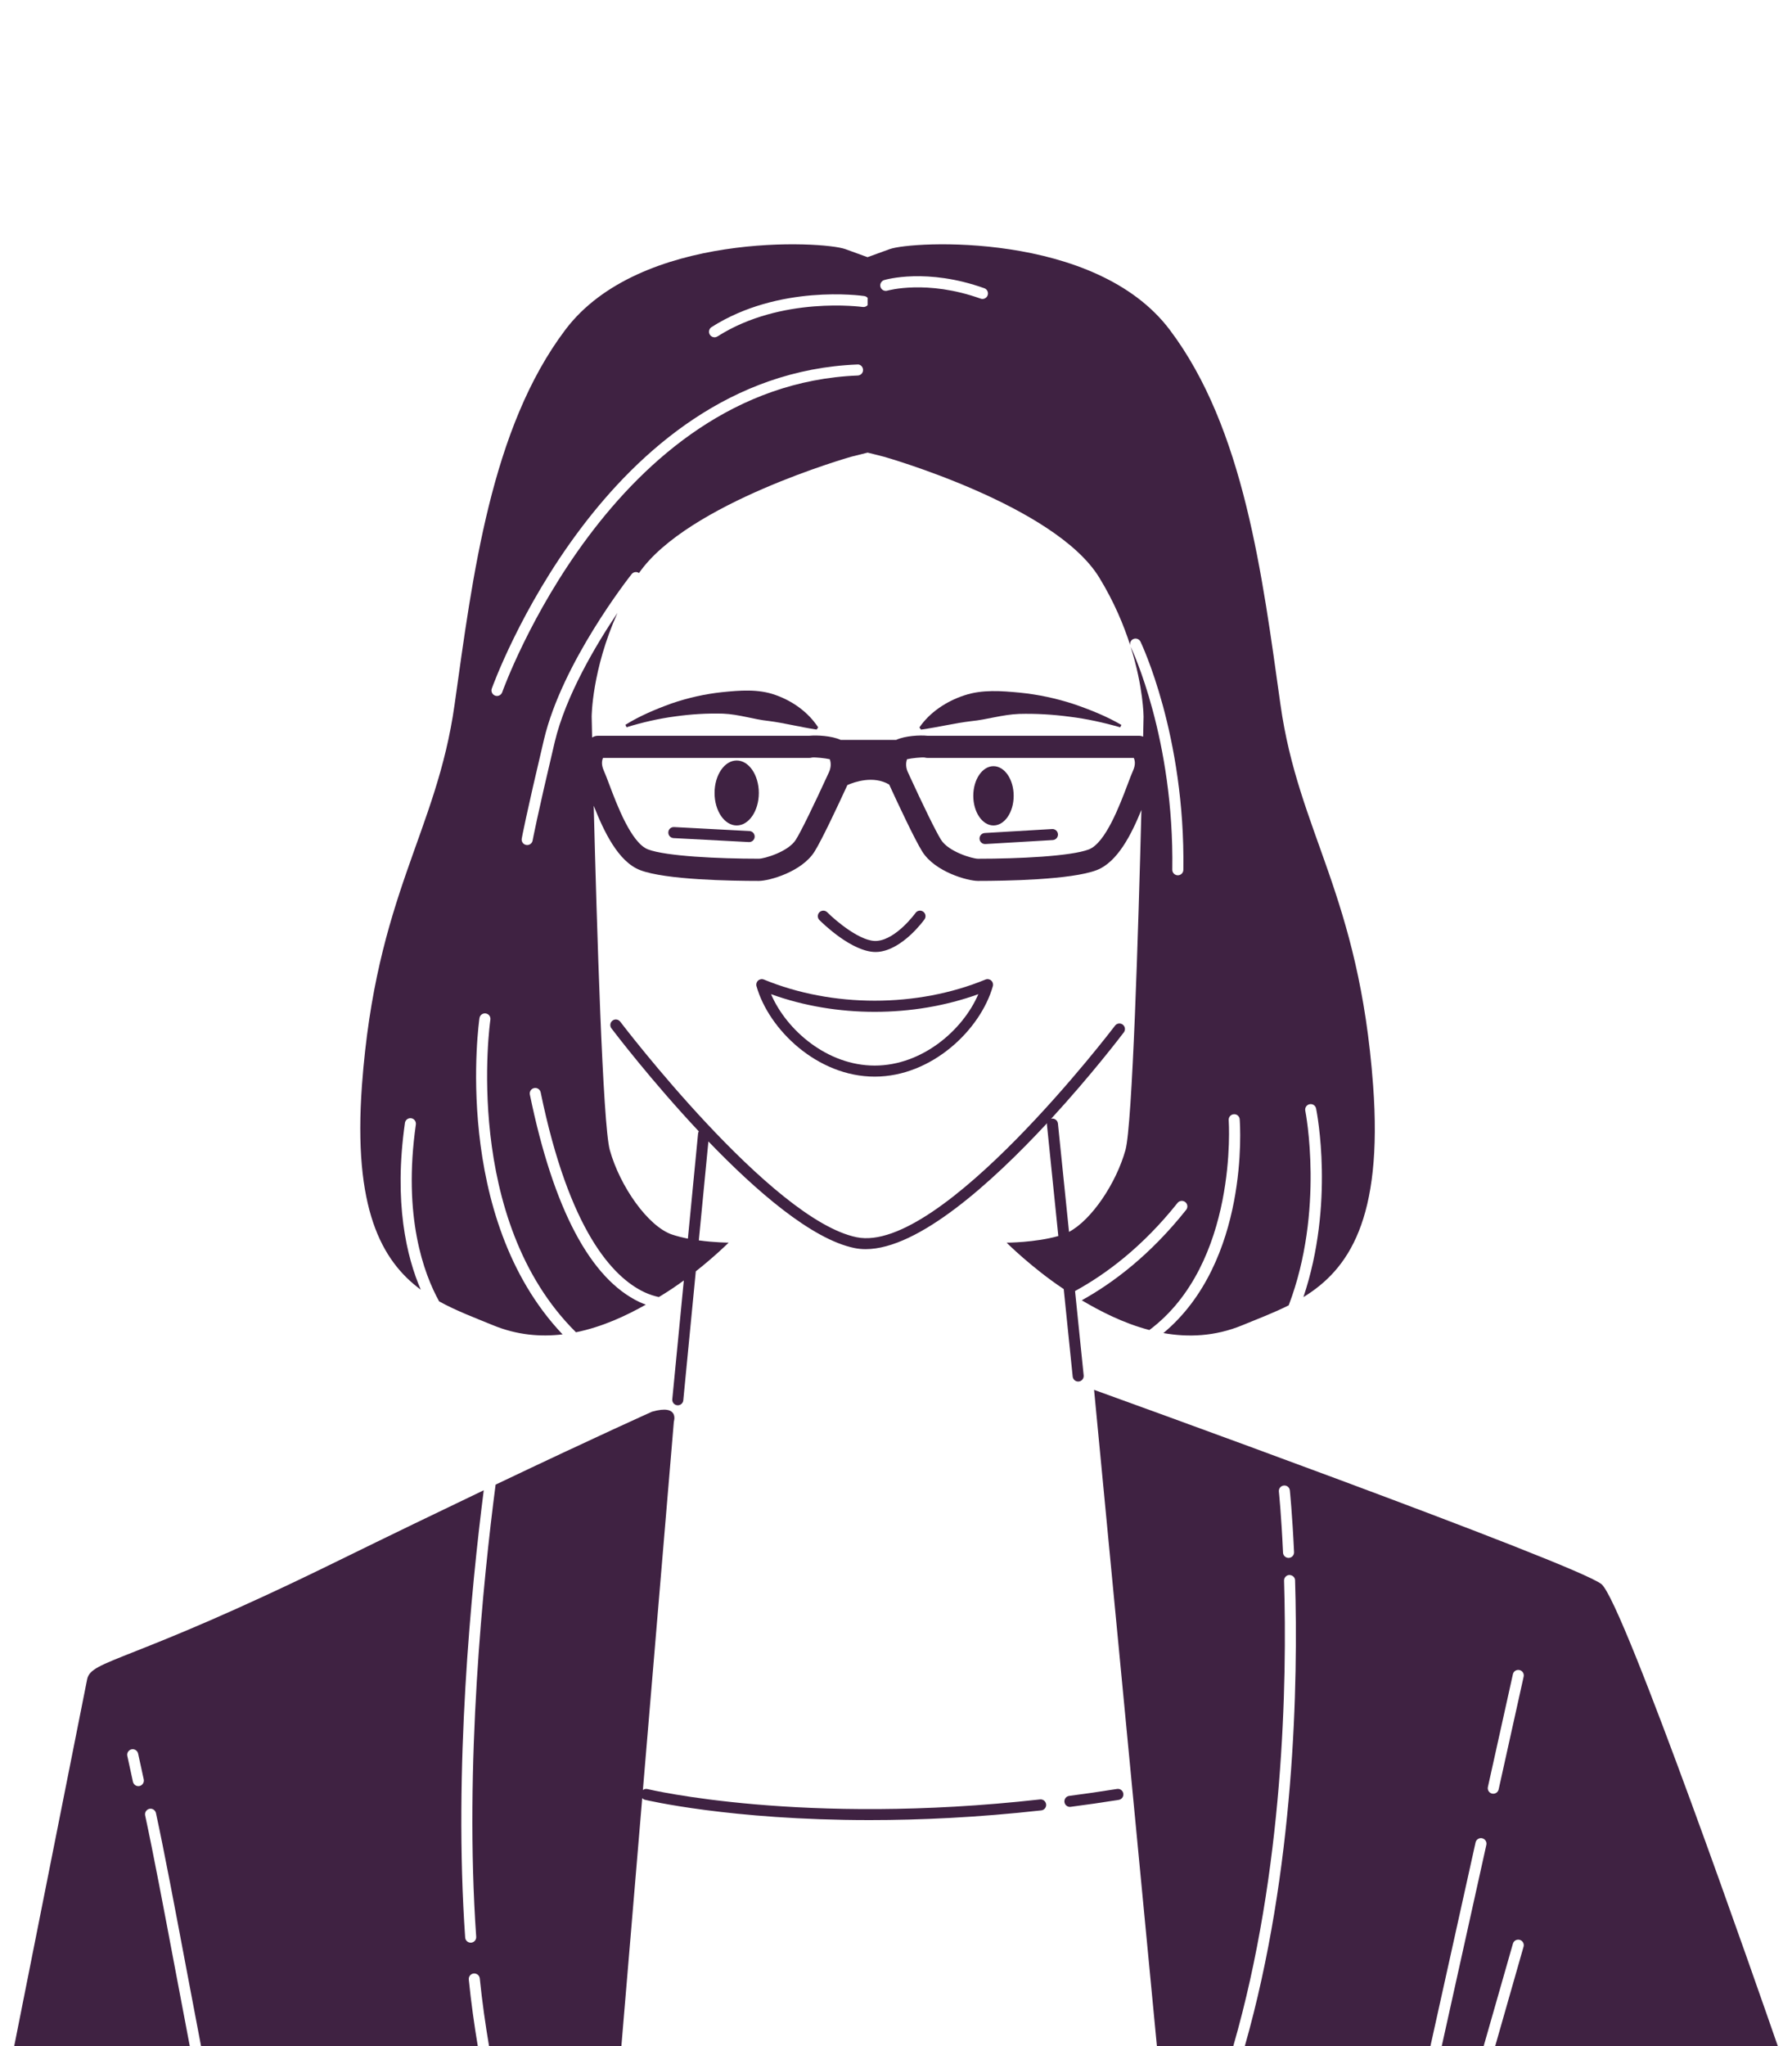 <?xml version="1.0" encoding="utf-8"?>
<!-- Generator: Adobe Illustrator 26.0.3, SVG Export Plug-In . SVG Version: 6.00 Build 0)  -->
<svg version="1.1" id="Layer_1" xmlns="http://www.w3.org/2000/svg" xmlns:xlink="http://www.w3.org/1999/xlink" x="0px" y="0px"
	 viewBox="0 0 600 684.79" style="enable-background:new 0 0 600 684.79;" xml:space="preserve">
<style type="text/css">
	.st0{fill:#3F2242;}
</style>
<g>
	<path class="st0" d="M293.2,318.6c0.28,0,0.56-0.01,0.84-0.04c8.17-0.74,15.2-10.47,15.5-10.88c0.59-0.83,0.4-1.98-0.43-2.58
		c-0.83-0.6-1.99-0.4-2.58,0.43c-0.06,0.09-6.35,8.76-12.83,9.35c-5.33,0.53-13.9-6.75-16.73-9.58c-0.72-0.72-1.89-0.72-2.61,0
		c-0.72,0.72-0.72,1.89,0,2.61C275.49,309.04,285.28,318.6,293.2,318.6z"/>
	<path class="st0" d="M325.16,241.35c5.29-0.51,10.47-2.22,16.08-2.43c5.56-0.15,11.22,0.18,16.9,0.94
		c5.69,0.7,11.36,1.94,16.93,3.55l0.41-0.8c-5.07-2.96-10.57-5.14-16.22-7.07c-5.69-1.83-11.63-3.12-17.76-3.73
		c-6.08-0.58-12.61-1.13-18.68,0.92c-6.02,1.99-11.52,5.67-14.99,10.72l0.54,0.73C314.71,243.26,319.78,241.99,325.16,241.35z"/>
	<path class="st0" d="M259.63,232.58c-5.79-2.08-12.03-1.52-17.82-0.94c-5.85,0.62-11.52,1.92-16.94,3.77
		c-5.4,1.96-10.64,4.16-15.48,7.16l0.39,0.81c5.31-1.63,10.72-2.88,16.15-3.6c5.41-0.77,10.82-1.1,16.12-0.95
		c5.36,0.21,10.3,1.94,15.34,2.46c5.13,0.65,9.97,1.94,16.02,2.87l0.52-0.74C270.62,238.33,265.37,234.6,259.63,232.58z"/>
	<path class="st0" d="M329.95,327.82c-22.91,9.44-51.28,9.43-74.18,0c-0.65-0.27-1.4-0.14-1.93,0.33c-0.53,0.47-0.74,1.2-0.55,1.88
		c4.12,14.56,20.42,30.28,39.57,30.28c19.15,0,35.45-15.72,39.57-30.28c0.19-0.68-0.02-1.41-0.55-1.88
		C331.36,327.68,330.61,327.55,329.95,327.82z M292.86,356.61c-15.82,0-29.51-11.8-34.7-23.9c21.79,7.89,47.61,7.89,69.41,0
		C322.37,344.81,308.69,356.61,292.86,356.61z"/>
	<path class="st0" d="M140.89,431.62c-4.74-10.98-9.12-29.16-5.31-55.82c0.14-1.01,1.08-1.71,2.09-1.57
		c1.01,0.14,1.71,1.08,1.57,2.09c-4.4,30.82,2.67,49.95,7.79,59.2c5.8,3.2,12.01,5.5,18.03,7.98c8.05,3.32,15.93,3.94,23.3,3.07
		c-37.31-39.35-27.94-105.12-27.82-105.86c0.15-1.01,1.09-1.71,2.1-1.55c1.01,0.15,1.7,1.09,1.55,2.1
		c-0.11,0.72-9.49,66.85,28.66,104.6c8.95-1.82,16.98-5.63,23.39-9.25c-0.69-0.26-1.37-0.51-2.08-0.84
		c-16.49-7.79-28.86-31.16-36.75-69.45c-0.21-1,0.44-1.98,1.44-2.18c1.01-0.2,1.98,0.44,2.18,1.44
		c9.52,46.21,24.13,61.86,34.71,66.86c1.7,0.8,3.29,1.28,4.84,1.64c0.38-0.23,0.77-0.46,1.13-0.68c2.53-1.55,4.97-3.21,7.25-4.88
		l-3.86,39.75c-0.1,1.02,0.64,1.92,1.66,2.02c0.06,0.01,0.12,0.01,0.18,0.01c0.94,0,1.75-0.71,1.84-1.67l4.19-43.16
		c6.54-5.16,11-9.61,11-9.61s-4.57-0.01-9.99-0.75l3.21-33.12c15.87,16.49,34.57,32.75,48.9,35.68c1.21,0.25,2.46,0.37,3.75,0.37
		c17.66,0,42.28-22.28,60.75-42.16c-0.03,0.17-0.07,0.33-0.05,0.51l3.81,37.26c-7.85,2.22-17.32,2.22-17.32,2.22
		s8.43,8.42,19.13,15.53l3,29.28c0.1,0.95,0.9,1.66,1.84,1.66c0.06,0,0.13,0,0.19-0.01c1.02-0.1,1.75-1.01,1.65-2.03l-2.89-28.24
		c10.31-5.63,22.55-14.72,34.31-29.48c0.63-0.8,1.8-0.93,2.6-0.29c0.8,0.64,0.93,1.8,0.29,2.6c-12.02,15.1-24.41,24.43-34.95,30.27
		c6.03,3.56,13.81,7.64,22.64,9.95c29.76-22.28,26.59-69.74,26.56-70.24c-0.08-1.02,0.69-1.9,1.7-1.98c1.01-0.1,1.9,0.68,1.98,1.7
		c0.16,2.07,3.22,47.55-25.55,71.54c8.24,1.46,17.21,1.17,26.4-2.61c5.18-2.13,10.49-4.13,15.56-6.68
		c12.07-31.75,5.63-64.76,5.55-65.12c-0.2-1,0.44-1.98,1.44-2.18c1.02-0.2,1.98,0.44,2.18,1.44c0.29,1.45,6.25,31.86-4.25,63.12
		c15.09-9.26,26.65-26.02,23.34-70.84c-4.72-64.07-24.95-84.3-31.02-127.47c-6.07-43.16-12.14-92.4-37.09-125.44
		c-24.95-33.05-86.33-29.68-93.75-26.98c-7.42,2.7-7.42,2.7-7.42,2.7s0,0-7.42-2.7s-68.79-6.07-93.75,26.98
		c-24.95,33.05-31.02,82.28-37.09,125.44c-6.07,43.16-26.3,63.4-31.02,127.47C118.19,404.36,127.66,421.86,140.89,431.62z
		 M357.93,412.27l-3.71-36.26c-0.1-1.02-1.04-1.75-2.03-1.65c-0.1,0.01-0.19,0.06-0.28,0.09c13.47-14.65,23.39-27.67,24.37-28.96
		c0.62-0.81,0.45-1.97-0.36-2.59c-0.82-0.62-1.98-0.46-2.59,0.36c-0.58,0.77-58.34,76.58-86.51,70.8
		c-28.65-5.86-78.65-71.48-79.15-72.14c-0.62-0.81-1.78-0.98-2.59-0.36c-0.81,0.62-0.97,1.78-0.36,2.59
		c1.02,1.35,13.38,17.56,29.25,34.47c-0.12,0.22-0.21,0.46-0.24,0.73l-3.41,35.17c-1.78-0.35-3.57-0.79-5.24-1.34
		c-8.09-2.7-17.54-16.19-20.91-28.33c-2.35-8.45-4.36-75.29-5.38-115.21c3.36,8.51,8.16,18.71,15.52,21.55
		c8.49,3.27,30.64,3.62,39.77,3.62c3.44,0,14.39-3.02,18.65-9.83c2.46-3.93,7.72-15.14,10.99-22.25c2.41-1.06,8.73-3.27,13.99-0.18
		c3.26,7.09,8.6,18.46,11.08,22.43c4.25,6.81,15.2,9.83,18.65,9.83c9.13,0,31.28-0.35,39.77-3.62c6.96-2.68,11.63-11.96,14.96-20.15
		c-1.02,40.06-3.02,105.47-5.34,113.82C373.73,395.98,365.52,408.24,357.93,412.27z M201.91,253.65h69.03c0.34,0,0.68-0.05,1-0.14
		c1.08-0.11,4.32,0.21,5.89,0.58c0.48,1.29,0.4,2.88-0.27,4.33c-5.32,11.59-9.36,19.84-11.1,22.61c-2.53,4.04-10.58,6.35-12.38,6.35
		c-13.37,0-31.12-0.82-37.12-3.12c-5.57-2.14-10.35-14.79-12.91-21.58c-0.73-1.94-1.36-3.61-1.89-4.8
		C201.26,255.87,201.53,254.47,201.91,253.65z M303.7,254.09c1.56-0.38,4.79-0.69,5.89-0.58c0.32,0.09,0.66,0.14,1,0.14h69.02
		c0.4,0.84,0.66,2.24-0.24,4.24c-0.53,1.19-1.16,2.85-1.89,4.8c-2.57,6.79-7.34,19.44-12.91,21.58c-6,2.31-23.74,3.12-37.12,3.12
		c-1.8,0-9.85-2.31-12.38-6.36c-1.73-2.77-5.78-11.02-11.1-22.61C303.3,256.97,303.21,255.38,303.7,254.09z M296.04,93.73
		c0.58-0.17,14.29-4.14,33.53,2.73c0.96,0.34,1.46,1.4,1.12,2.36c-0.27,0.76-0.98,1.23-1.74,1.23c-0.21,0-0.42-0.03-0.62-0.11
		c-18.03-6.44-31.1-2.7-31.23-2.67c-0.97,0.29-2.01-0.27-2.3-1.24C294.51,95.06,295.07,94.03,296.04,93.73z M295.9,152.83
		c0,0,57.33,16.19,72.16,40.47c4.96,8.11,8.23,15.97,10.43,22.87c-0.31-0.88,0.05-1.86,0.9-2.28c0.92-0.45,2.03-0.06,2.47,0.85
		c0.15,0.31,15.02,31.27,14.35,76.37c-0.01,1.01-0.84,1.82-1.85,1.82c-0.01,0-0.02,0-0.03,0c-1.02-0.02-1.84-0.86-1.82-1.88
		c0.65-43.73-13.52-73.75-13.95-74.63c4.3,13.63,4.33,23.4,4.33,23.4s-0.05,2.48-0.14,6.7c-0.43-0.17-0.89-0.28-1.36-0.28h-70.81v0
		c-2.55-0.26-7.47-0.03-10.52,1.37h-18.6c-3.05-1.39-7.97-1.62-10.52-1.37l-70.82,0c-0.67,0-1.3,0.23-1.87,0.57
		c-0.1-4.39-0.15-6.99-0.15-6.99s0.03-15.5,8.64-34.72c-7.17,10.67-17.32,27.69-21.01,43.24c-5.98,25.24-7.39,32.88-7.4,32.95
		c-0.16,0.89-0.94,1.52-1.82,1.52c-0.11,0-0.22-0.01-0.33-0.03c-1.01-0.18-1.67-1.14-1.49-2.15c0.05-0.3,1.43-7.76,7.44-33.14
		c6.09-25.73,28.4-54.15,29.35-55.35c0.6-0.76,1.67-0.9,2.47-0.37c16.23-23.43,71.15-38.95,71.15-38.95l5.4-1.35L295.9,152.83z
		 M238.25,109.46c22.58-14.36,50.01-10.55,51.17-10.38c0.44,0.06,0.8,0.3,1.08,0.6v2.44c-0.4,0.44-0.98,0.71-1.62,0.62
		c-0.27-0.03-27.26-3.77-48.65,9.85c-0.31,0.19-0.65,0.29-0.99,0.29c-0.61,0-1.21-0.3-1.56-0.86
		C237.14,111.15,237.39,110.01,238.25,109.46z M164.66,230.45c0.37-1.05,37.81-105.09,122.39-108.47c0.99-0.13,1.88,0.75,1.92,1.77
		c0.04,1.02-0.75,1.88-1.77,1.92c-82.1,3.28-118.69,104.97-119.05,106c-0.27,0.76-0.98,1.24-1.74,1.24c-0.2,0-0.41-0.03-0.61-0.1
		C164.83,232.47,164.33,231.42,164.66,230.45z"/>
	<path class="st0" d="M246.66,276.25c4.09,0,7.41-4.87,7.41-10.87s-3.32-10.87-7.41-10.87c-4.09,0-7.41,4.87-7.41,10.87
		S242.57,276.25,246.66,276.25z"/>
	<ellipse class="st0" cx="332.64" cy="266.33" rx="6.76" ry="9.92"/>
	<path class="st0" d="M225.52,280.48l25.22,1.33c0.03,0,0.07,0,0.1,0c0.98,0,1.79-0.77,1.84-1.75c0.05-1.02-0.73-1.89-1.75-1.94
		l-25.22-1.33c-1.07-0.06-1.89,0.73-1.94,1.75C223.72,279.56,224.5,280.43,225.52,280.48z"/>
	<path class="st0" d="M327.97,280.73c0.06,0.98,0.87,1.74,1.84,1.74c0.04,0,0.07,0,0.11,0l22.57-1.33c1.02-0.06,1.8-0.94,1.74-1.95
		c-0.06-1.02-0.96-1.8-1.95-1.74l-22.57,1.33C328.69,278.84,327.91,279.71,327.97,280.73z"/>
	<path class="st0" d="M500.61,684.79h94.65c-6.16-17.77-51.61-148.43-59.04-154.62c-7.96-6.64-169.9-65.04-169.9-65.04l21.04,219.66
		h25.56c16.96-58.83,18.03-122.02,17.01-155.8c-0.03-1.02,0.77-1.87,1.79-1.9c1.09,0.07,1.87,0.77,1.9,1.79
		c1.02,33.81-0.03,96.89-16.84,155.91h62.15l15.12-68.19c0.22-0.99,1.2-1.63,2.21-1.4c1,0.22,1.62,1.21,1.4,2.21l-14.94,67.39h14.03
		l9.81-34.33c0.28-0.99,1.31-1.54,2.29-1.27c0.98,0.28,1.55,1.31,1.27,2.29L500.61,684.79z M431.52,521.37c-0.03,0-0.06,0-0.09,0
		c-0.98,0-1.8-0.77-1.84-1.76c-0.59-12.7-1.38-20.36-1.39-20.43c-0.11-1.02,0.63-1.92,1.64-2.03c1.04-0.12,1.92,0.63,2.03,1.64
		c0.01,0.08,0.81,7.83,1.41,20.65C433.33,520.45,432.54,521.32,431.52,521.37z M510.15,561.1l-8.37,37.74
		c-0.19,0.86-0.95,1.45-1.8,1.45c-0.13,0-0.27-0.01-0.4-0.04c-1-0.22-1.62-1.21-1.4-2.21l8.37-37.74c0.22-1,1.19-1.62,2.21-1.4
		C509.75,559.12,510.37,560.11,510.15,561.1z"/>
	<path class="st0" d="M373.99,598.7c-5.44,0.87-10.78,1.64-16,2.32c-1.01,0.13-1.73,1.06-1.59,2.07c0.12,0.93,0.92,1.61,1.83,1.61
		c0.08,0,0.16-0.01,0.24-0.02c5.26-0.68,10.63-1.46,16.11-2.33c1.01-0.16,1.69-1.11,1.53-2.12
		C375.95,599.22,375.02,598.53,373.99,598.7z"/>
	<path class="st0" d="M348.22,602.2c-79.5,8.9-130.94-3.35-131.45-3.47c-0.55-0.14-1.09,0.01-1.52,0.33l10.37-123.3
		c0,0,1.99-5.97-7.3-3.32c0,0-18.07,8.07-52.38,24.41c-4.14,31.77-10.52,93.79-6.5,151.32c0.07,1.02-0.7,1.9-1.72,1.97
		c-0.04,0-0.09,0-0.13,0c-0.96,0-1.77-0.75-1.84-1.72c-3.94-56.4,2.06-117.09,6.22-149.68c-14.1,6.74-30.75,14.77-49.84,24.13
		c-69.02,33.85-81.63,32.52-82.96,39.16c-1.18,5.92-20.29,101.99-24.42,122.76h58.8c-1.67-8.75-3.28-17.27-4.8-25.3
		c-3.97-21.03-7.4-39.2-10.15-51.94c-0.21-1,0.42-1.98,1.42-2.2c0.99-0.22,1.98,0.42,2.2,1.42c2.77,12.79,6.2,30.98,10.17,52.04
		c1.55,8.23,3.21,16.99,4.93,25.98h92.66c-1.18-7.11-2.23-14.49-3.02-22.31c-0.1-1.02,0.64-1.92,1.65-2.03
		c1.03-0.08,1.92,0.64,2.03,1.65c0.81,7.97,1.89,15.47,3.11,22.68h44.3l6.98-83.01c0.24,0.25,0.52,0.45,0.87,0.54
		c0.38,0.09,28.56,6.81,75.29,6.81c16.87,0,36.17-0.88,57.45-3.25c1.01-0.11,1.75-1.03,1.63-2.04
		C350.14,602.82,349.25,602.09,348.22,602.2z M46.71,597.71c-0.13,0.03-0.26,0.04-0.39,0.04c-0.85,0-1.62-0.59-1.81-1.46l-1.88-8.65
		c-0.22-1,0.41-1.98,1.41-2.2c1-0.21,1.98,0.41,2.2,1.41l1.89,8.66C48.34,596.51,47.7,597.49,46.71,597.71z"/>
</g>
</svg>
